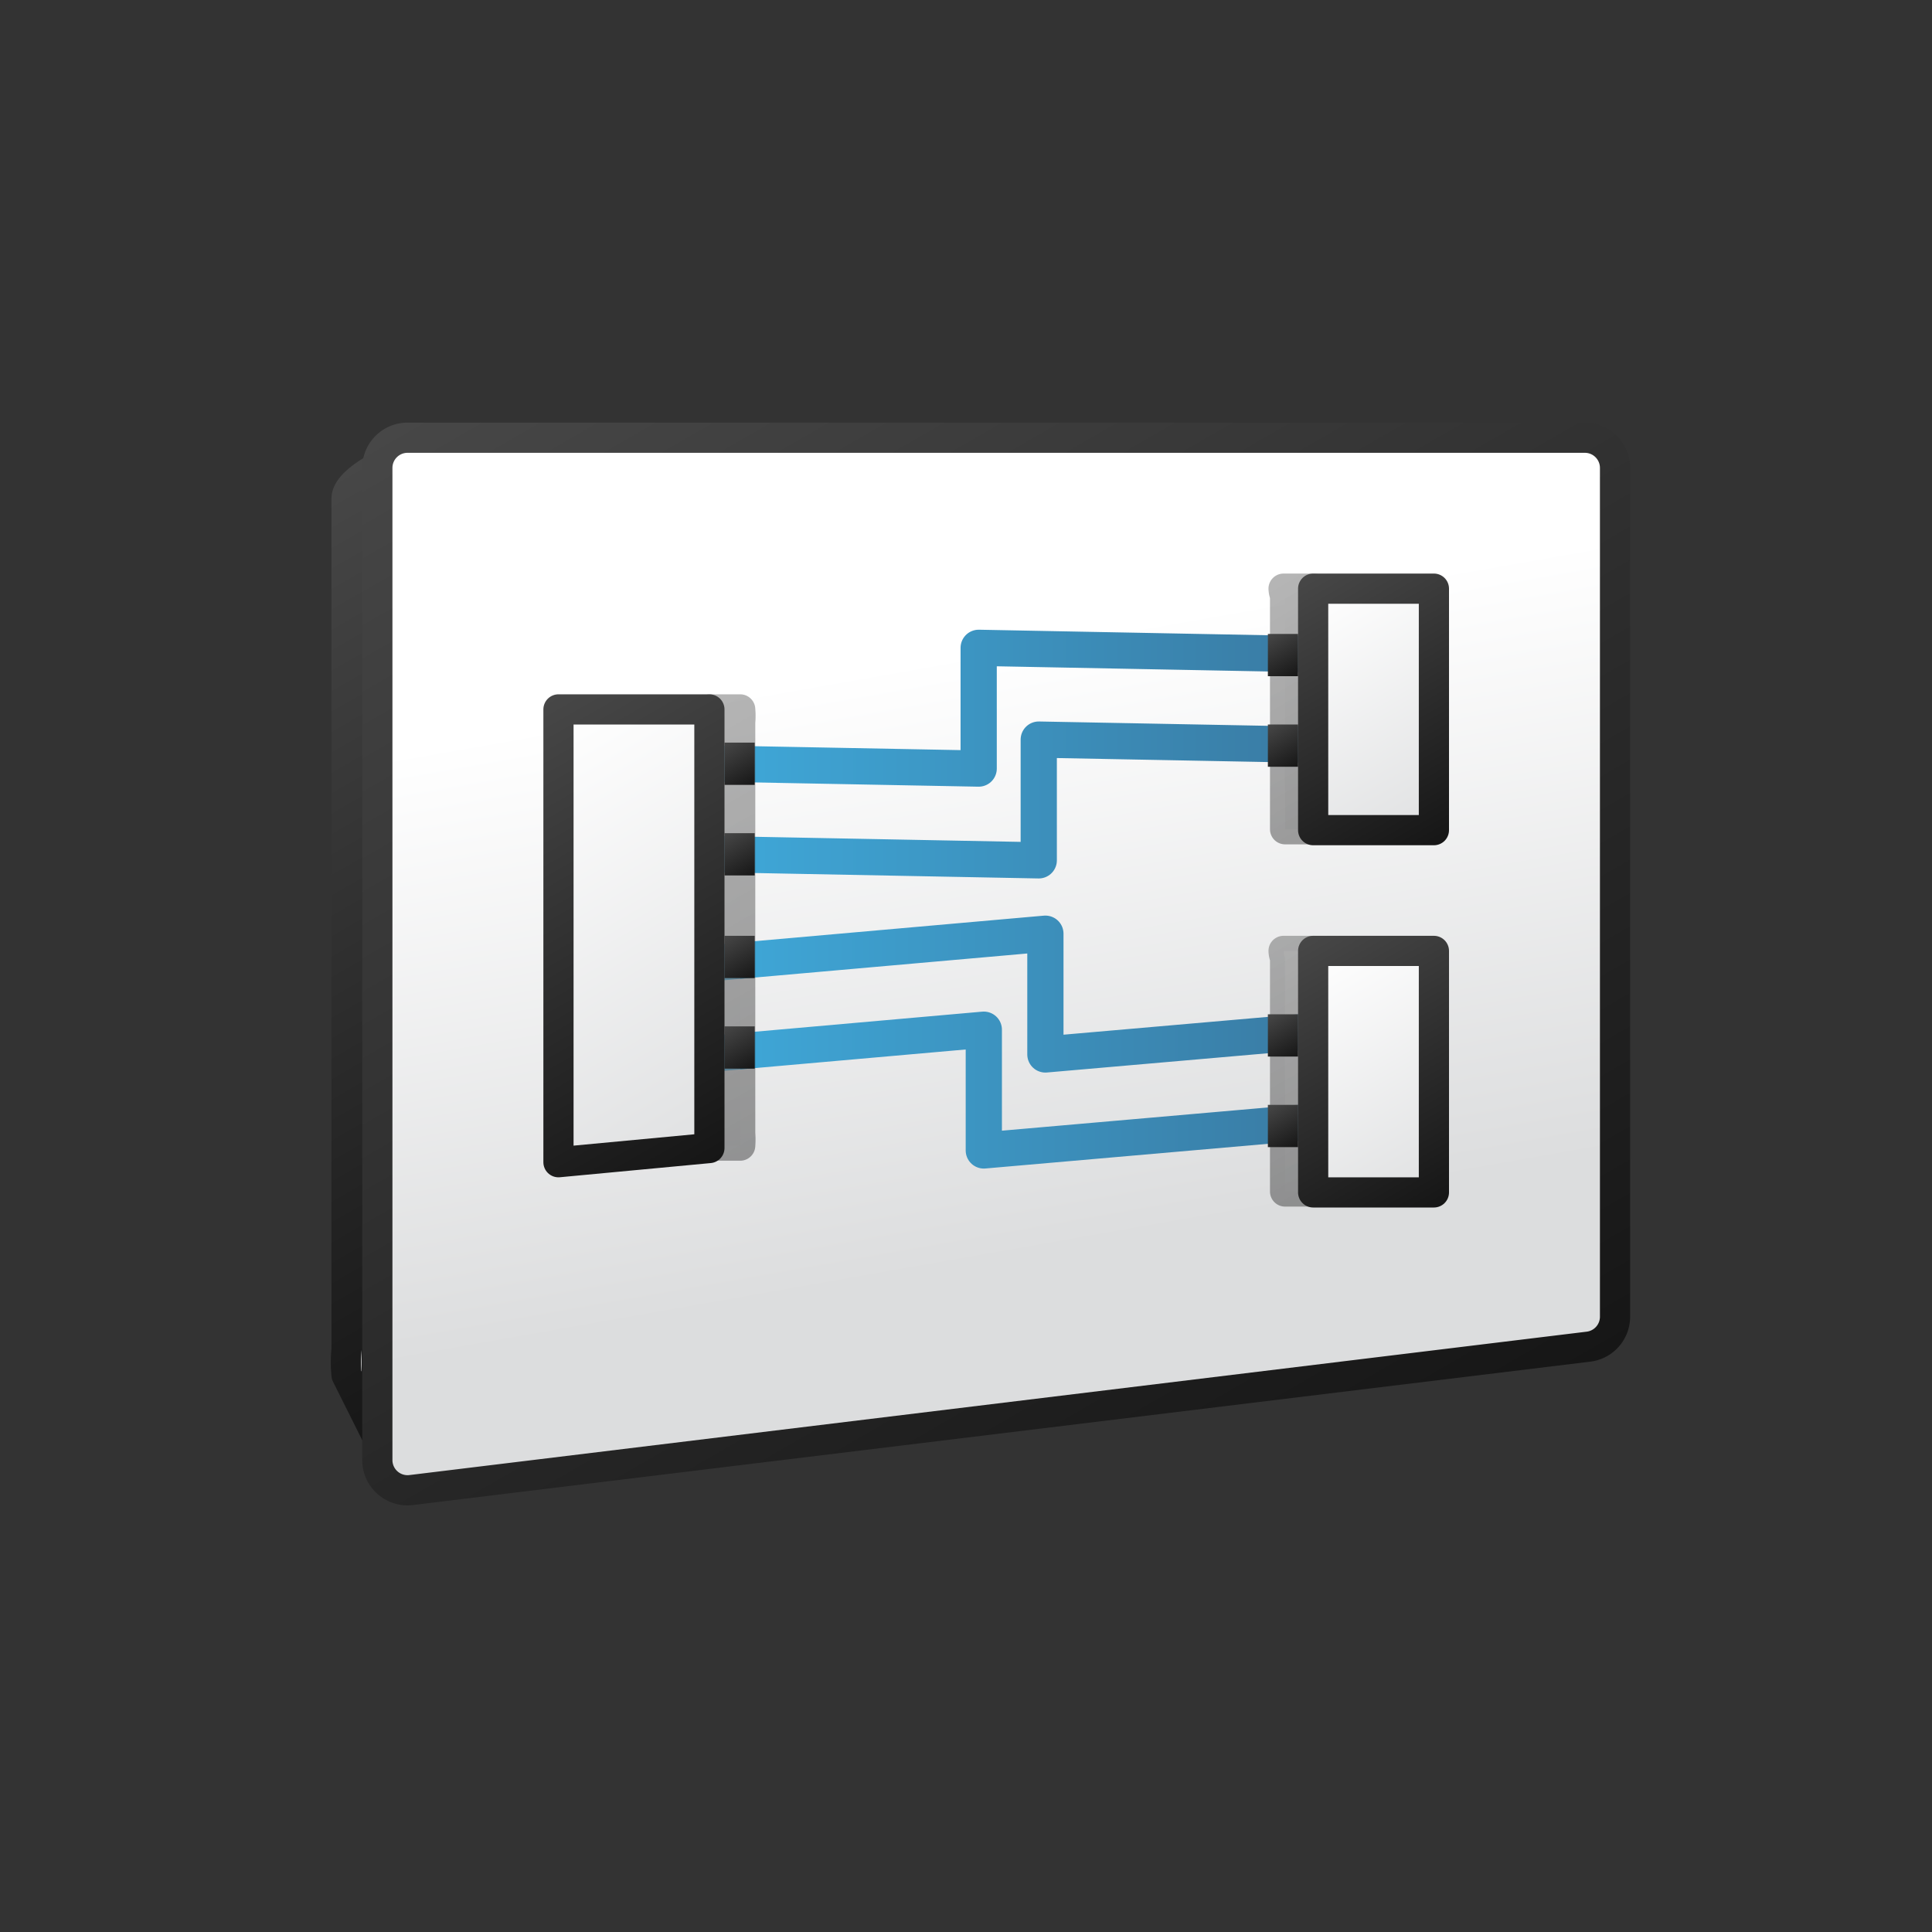 <svg id="CATIA___Electrical_Electronics_Architecture" data-name="CATIA _ Electrical Electronics Architecture" xmlns="http://www.w3.org/2000/svg" xmlns:xlink="http://www.w3.org/1999/xlink" viewBox="0 0 64 64"><rect x="0" y="0" width="64" height="64" fill="#333333" stroke="none"/><defs><style>.cls-1,.cls-15,.cls-18,.cls-19,.cls-2,.cls-20,.cls-3,.cls-4,.cls-5,.cls-6,.cls-7,.cls-8{stroke-linecap:round;stroke-linejoin:round;}.cls-1{fill:url(#linear-gradient);stroke:url(#linear-gradient-2);}.cls-2{fill:url(#linear-gradient-3);stroke:url(#linear-gradient-4);}.cls-3,.cls-4,.cls-5,.cls-6{fill:none;stroke-width:1.2px;}.cls-3{stroke:url(#linear-gradient-5);}.cls-4{stroke:url(#linear-gradient-6);}.cls-5{stroke:url(#linear-gradient-7);}.cls-6{stroke:url(#linear-gradient-8);}.cls-15,.cls-7,.cls-8{opacity:0.4;}.cls-7{fill:url(#linear-gradient-9);stroke:url(#linear-gradient-10);}.cls-8{fill:url(#linear-gradient-11);stroke:url(#linear-gradient-12);}.cls-9{fill:url(#linear-gradient-13);}.cls-10{fill:url(#linear-gradient-14);}.cls-11{fill:url(#linear-gradient-15);}.cls-12{fill:url(#linear-gradient-16);}.cls-13{fill:url(#linear-gradient-17);}.cls-14{fill:url(#linear-gradient-18);}.cls-15{fill:url(#linear-gradient-19);stroke:url(#linear-gradient-20);}.cls-16{fill:url(#linear-gradient-21);}.cls-17{fill:url(#linear-gradient-22);}.cls-18{fill:url(#linear-gradient-23);stroke:url(#linear-gradient-24);}.cls-19{fill:url(#linear-gradient-25);stroke:url(#linear-gradient-26);}.cls-20{fill:url(#linear-gradient-27);stroke:url(#linear-gradient-28);}</style><linearGradient id="linear-gradient" x1="5.56" y1="19.49" x2="19.42" y2="43.51" gradientUnits="userSpaceOnUse"><stop offset="0" stop-color="#fff"/><stop offset="1" stop-color="#e0e1e2"/></linearGradient><linearGradient id="linear-gradient-2" x1="19.67" y1="43.94" x2="5.31" y2="19.06" gradientUnits="userSpaceOnUse"><stop offset="0" stop-color="#161616"/><stop offset="1" stop-color="#474747"/></linearGradient><linearGradient id="linear-gradient-3" x1="29.43" y1="11.68" x2="35.76" y2="47.58" gradientUnits="userSpaceOnUse"><stop offset="0.28" stop-color="#fff"/><stop offset="0.83" stop-color="#dcddde"/></linearGradient><linearGradient id="linear-gradient-4" x1="43.68" y1="50.44" x2="20.26" y2="9.87" xlink:href="#linear-gradient-2"/><linearGradient id="linear-gradient-5" x1="44.1" y1="22.5" x2="22.9" y2="22.5" gradientTransform="matrix(1.02, -0.09, 0, -1, -0.55, 61.52)" gradientUnits="userSpaceOnUse"><stop offset="0" stop-color="#3979a1"/><stop offset="1" stop-color="#3faadb"/></linearGradient><linearGradient id="linear-gradient-6" x1="44.1" y1="25.5" x2="22.9" y2="25.5" xlink:href="#linear-gradient-5"/><linearGradient id="linear-gradient-7" x1="44.1" y1="26.5" x2="22.9" y2="26.5" gradientTransform="matrix(1, 0.02, 0, 1, 0.06, -0.65)" xlink:href="#linear-gradient-5"/><linearGradient id="linear-gradient-8" x1="44.1" y1="23.5" x2="22.9" y2="23.5" gradientTransform="matrix(1, 0.02, 0, 1, 0.06, -0.65)" xlink:href="#linear-gradient-5"/><linearGradient id="linear-gradient-9" x1="20.74" y1="25.11" x2="27.24" y2="36.36" xlink:href="#linear-gradient"/><linearGradient id="linear-gradient-10" x1="27.49" y1="36.79" x2="20.49" y2="24.67" xlink:href="#linear-gradient-2"/><linearGradient id="linear-gradient-11" x1="41.15" y1="20.29" x2="44.84" y2="26.69" xlink:href="#linear-gradient"/><linearGradient id="linear-gradient-12" x1="45.09" y1="27.12" x2="40.9" y2="19.86" xlink:href="#linear-gradient-2"/><linearGradient id="linear-gradient-13" x1="24.93" y1="35.44" x2="24.07" y2="33.96" xlink:href="#linear-gradient-2"/><linearGradient id="linear-gradient-14" x1="24.93" y1="32.44" x2="24.07" y2="30.96" xlink:href="#linear-gradient-2"/><linearGradient id="linear-gradient-15" x1="24.93" y1="29.04" x2="24.07" y2="27.56" xlink:href="#linear-gradient-2"/><linearGradient id="linear-gradient-16" x1="24.93" y1="26.04" x2="24.07" y2="24.56" xlink:href="#linear-gradient-2"/><linearGradient id="linear-gradient-17" x1="42.93" y1="25.44" x2="42.07" y2="23.96" xlink:href="#linear-gradient-2"/><linearGradient id="linear-gradient-18" x1="42.93" y1="22.44" x2="42.07" y2="20.96" xlink:href="#linear-gradient-2"/><linearGradient id="linear-gradient-19" x1="41.15" y1="32.29" x2="44.84" y2="38.69" xlink:href="#linear-gradient"/><linearGradient id="linear-gradient-20" x1="45.09" y1="39.12" x2="40.9" y2="31.86" xlink:href="#linear-gradient-2"/><linearGradient id="linear-gradient-21" x1="42.93" y1="38.04" x2="42.07" y2="36.56" xlink:href="#linear-gradient-2"/><linearGradient id="linear-gradient-22" x1="42.93" y1="35.04" x2="42.07" y2="33.56" xlink:href="#linear-gradient-2"/><linearGradient id="linear-gradient-23" x1="17.13" y1="24.29" x2="24.67" y2="37.36" xlink:href="#linear-gradient"/><linearGradient id="linear-gradient-24" x1="24.92" y1="37.79" x2="16.88" y2="23.86" xlink:href="#linear-gradient-2"/><linearGradient id="linear-gradient-25" x1="43.27" y1="19.63" x2="47.73" y2="27.37" xlink:href="#linear-gradient"/><linearGradient id="linear-gradient-26" x1="47.98" y1="27.8" x2="43.02" y2="19.2" xlink:href="#linear-gradient-2"/><linearGradient id="linear-gradient-27" x1="43.27" y1="31.63" x2="47.73" y2="39.37" xlink:href="#linear-gradient"/><linearGradient id="linear-gradient-28" x1="47.98" y1="39.8" x2="43.02" y2="31.2" xlink:href="#linear-gradient-2"/></defs><title>CATIA _ Electrical Electronics Architecture</title><path class="cls-1" d="M12.48,15.5s0,.39,0,.86V44.55c0,.43,0,2.9,0,3l-1-2a4.33,4.33,0,0,1,0-.85V16.5C11.5,16,12.48,15.5,12.48,15.5Z"/><path class="cls-2" d="M13.5,14.5h39a1,1,0,0,1,1,1V43.61a1,1,0,0,1-.88,1l-39,4.75a1,1,0,0,1-1.12-1V15.5A1,1,0,0,1,13.5,14.5Z"/><polyline class="cls-3" points="23.42 34.92 32.59 34.11 32.59 38.11 43.81 37.13"/><polyline class="cls-4" points="23.42 31.92 34.63 30.93 34.63 34.93 43.81 34.13"/><polyline class="cls-5" points="23.46 28.29 34.41 28.5 34.41 24.5 43.38 24.67"/><polyline class="cls-6" points="23.46 25.29 32.42 25.46 32.42 21.46 43.38 21.67"/><path class="cls-7" d="M23.52,23.5h1a2.35,2.35,0,0,1,0,.42V37.54a2.57,2.57,0,0,1,0,.41l-.95,0s0-.17,0-.42V23.92A2.35,2.35,0,0,1,23.52,23.5Z"/><path class="cls-8" d="M42.52,19.5h1a.7.7,0,0,1,0,.23v7.52a.76.76,0,0,1,0,.22l-.95,0s0-.09,0-.23V19.73A.7.7,0,0,1,42.52,19.5Z"/><rect class="cls-9" x="24" y="34" width="1" height="1.4"/><rect class="cls-10" x="24" y="31" width="1" height="1.4"/><rect class="cls-11" x="24" y="27.6" width="1" height="1.4"/><rect class="cls-12" x="24" y="24.6" width="1" height="1.4"/><rect class="cls-13" x="42" y="24" width="1" height="1.4"/><rect class="cls-14" x="42" y="21" width="1" height="1.4"/><path class="cls-15" d="M42.52,31.5h1a.7.7,0,0,1,0,.23v7.52a.76.76,0,0,1,0,.22l-.95,0s0-.09,0-.23V31.73A.7.7,0,0,1,42.52,31.5Z"/><rect class="cls-16" x="42" y="36.6" width="1" height="1.4"/><rect class="cls-17" x="42" y="33.6" width="1" height="1.4"/><polygon class="cls-18" points="18.5 23.5 23.5 23.5 23.5 38.03 18.5 38.5 18.5 23.5"/><rect class="cls-19" x="43.5" y="19.5" width="4" height="8"/><rect class="cls-20" x="43.5" y="31.5" width="4" height="8"/></svg>